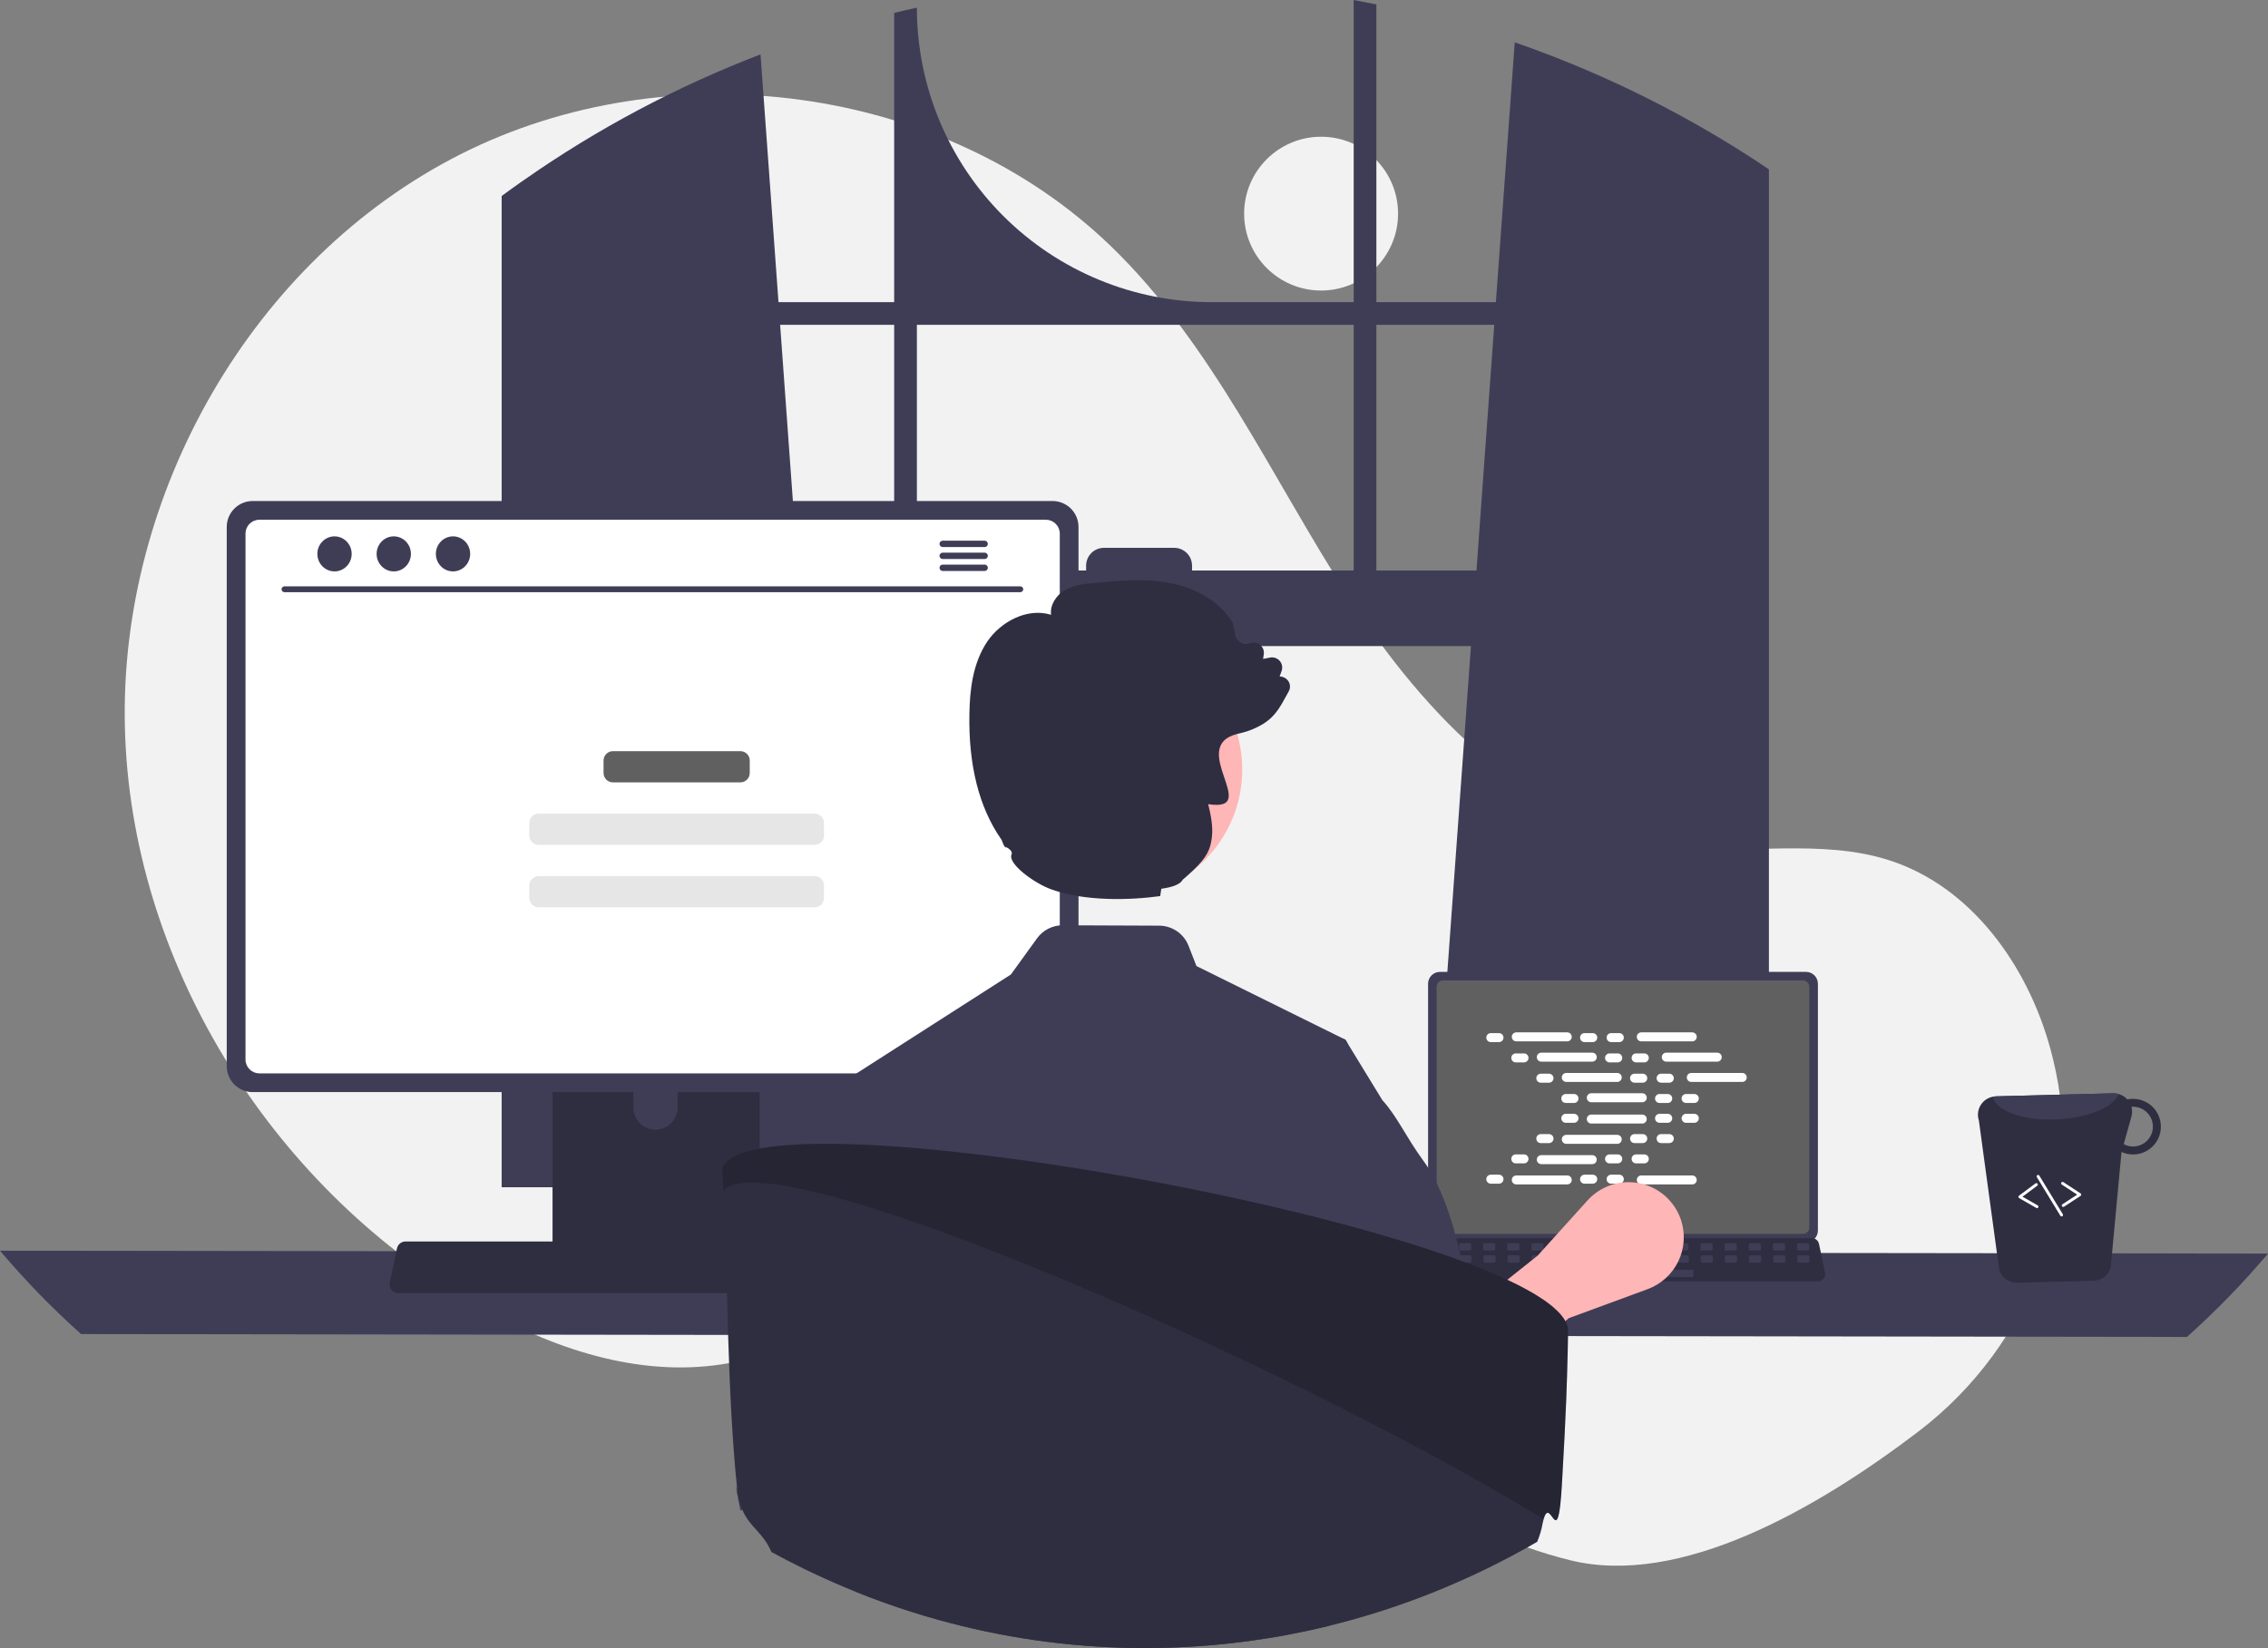 <svg width="787" height="572" viewBox="0 0 787 572" fill="none" xmlns="http://www.w3.org/2000/svg">
<rect x="0" y="0" width="787" height="572" fill="#808080" stroke="none"/>
<g clip-path="url(#clip0_1_2)">
<path d="M458.426 100.837C473.176 100.837 485.133 88.888 485.133 74.148C485.133 59.408 473.176 47.459 458.426 47.459C443.676 47.459 431.719 59.408 431.719 74.148C431.719 88.888 443.676 100.837 458.426 100.837Z" fill="#F2F2F2"/>
<path d="M665.6 496.928C705.297 466.713 724.257 415.939 712.387 367.504C712.092 366.301 711.781 365.1 711.453 363.902C703.584 335.151 684.115 307.826 655.74 298.64C631.915 290.926 605.909 296.858 581.054 293.791C532.261 287.769 494.433 248.317 467.817 207.01C441.2 165.704 420.744 119.467 385.376 85.341C327.078 29.091 231.979 16.98 159.698 53.595C87.417 90.21 41.374 171.442 43.338 252.401C45.302 333.359 93.396 410.761 163.24 451.828C188.898 466.914 218.574 477.601 248.108 473.862C273.734 470.617 297.018 456.857 322.524 452.772C362.624 446.349 402.469 464.467 437.152 485.581C471.836 506.694 505.338 531.72 544.751 541.508C583.022 551.012 630.435 523.694 665.6 496.928Z" fill="#F2F2F2"/>
<path d="M608.565 55.295C607.695 54.715 606.815 54.166 605.945 53.606C580.79 37.529 553.828 24.468 525.616 14.693L519.075 104.873H477.605V1.529C474.995 0.99 472.364 0.48 469.733 -4.57764e-05V104.873H420.452C393.322 104.873 367.303 94.103 348.12 74.932C328.936 55.761 318.159 29.76 318.159 2.649V2.649C315.518 3.219 312.898 3.828 310.277 4.478V104.873H270.138L263.906 18.881C234.914 29.993 207.391 44.605 181.948 62.392C181.507 62.692 181.067 63.002 180.637 63.301C178.427 64.851 176.246 66.43 174.076 68.029V412.064H292.373L290.282 383.127L278.78 224.249H510.423L498.92 383.127L496.83 412.064H613.816V58.773C612.076 57.594 610.326 56.435 608.565 55.295ZM310.277 198.011H276.879L270.708 112.749H310.277V198.011ZM469.733 198.011H413.641V196.321C413.641 195.509 413.48 194.705 413.169 193.955C412.858 193.205 412.402 192.524 411.827 191.95C411.252 191.376 410.569 190.921 409.818 190.612C409.067 190.302 408.262 190.143 407.449 190.144H383.064C382.252 190.144 381.448 190.304 380.698 190.614C379.948 190.924 379.266 191.379 378.692 191.953C378.118 192.527 377.663 193.208 377.352 193.957C377.042 194.707 376.882 195.51 376.882 196.321V198.011H318.159V112.749H469.733V198.011ZM477.605 198.011V112.749H518.505L512.333 198.011H477.605Z" fill="#3F3D56"/>
<path d="M-3.05176e-05 434.095C8.689 444.384 18.088 454.053 28.126 463.032L758.874 464.032C768.912 455.053 778.311 445.384 787 435.095L-3.05176e-05 434.095Z" fill="#3F3D56"/>
<path d="M495.543 341.437V427.103C495.544 428.195 495.979 429.241 496.751 430.013C497.523 430.785 498.571 431.219 499.663 431.22H626.697C627.789 431.219 628.837 430.785 629.609 430.013C630.382 429.241 630.816 428.195 630.817 427.103V341.437C630.814 340.347 630.379 339.301 629.607 338.531C628.835 337.76 627.788 337.326 626.697 337.325H499.663C498.572 337.326 497.525 337.76 496.753 338.531C495.981 339.301 495.546 340.347 495.543 341.437V341.437Z" fill="#3F3D56"/>
<path d="M498.523 342.503V426.046C498.524 426.629 498.757 427.188 499.169 427.601C499.582 428.013 500.142 428.245 500.725 428.247H625.639C626.223 428.245 626.783 428.013 627.195 427.601C627.608 427.188 627.84 426.629 627.841 426.046V342.503C627.841 341.919 627.609 341.359 627.197 340.946C626.784 340.532 626.224 340.3 625.639 340.298H500.725C500.141 340.3 499.581 340.532 499.168 340.946C498.755 341.359 498.523 341.919 498.523 342.503V342.503Z" fill="#606060"/>
<path d="M492.887 443.81C493.119 444.101 493.415 444.337 493.752 444.498C494.088 444.659 494.457 444.741 494.83 444.739H630.854C631.226 444.739 631.593 444.656 631.928 444.495C632.264 444.335 632.56 444.102 632.794 443.814C633.029 443.525 633.196 443.188 633.283 442.826C633.371 442.465 633.376 442.089 633.3 441.725L631.189 431.702C631.101 431.294 630.913 430.913 630.64 430.596C630.368 430.278 630.021 430.034 629.63 429.885C629.347 429.774 629.046 429.718 628.742 429.718H496.934C496.63 429.718 496.328 429.774 496.045 429.885C495.654 430.034 495.307 430.278 495.035 430.596C494.763 430.913 494.574 431.294 494.487 431.702L492.375 441.725C492.3 442.089 492.307 442.464 492.396 442.825C492.484 443.186 492.652 443.522 492.887 443.81V443.81Z" fill="#2F2E41"/>
<path d="M624.075 434.035H627.288C627.557 434.035 627.776 433.816 627.776 433.547V432.011C627.776 431.741 627.557 431.523 627.288 431.523H624.075C623.805 431.523 623.586 431.741 623.586 432.011V433.547C623.586 433.816 623.805 434.035 624.075 434.035Z" fill="#3F3D56"/>
<path d="M615.696 434.035H618.909C619.178 434.035 619.397 433.816 619.397 433.547V432.011C619.397 431.741 619.178 431.523 618.909 431.523H615.696C615.426 431.523 615.208 431.741 615.208 432.011V433.547C615.208 433.816 615.426 434.035 615.696 434.035Z" fill="#3F3D56"/>
<path d="M607.317 434.035H610.53C610.799 434.035 611.018 433.816 611.018 433.547V432.011C611.018 431.741 610.799 431.523 610.53 431.523H607.317C607.047 431.523 606.829 431.741 606.829 432.011V433.547C606.829 433.816 607.047 434.035 607.317 434.035Z" fill="#3F3D56"/>
<path d="M598.938 434.035H602.151C602.421 434.035 602.639 433.816 602.639 433.547V432.011C602.639 431.741 602.421 431.523 602.151 431.523H598.938C598.668 431.523 598.45 431.741 598.45 432.011V433.547C598.45 433.816 598.668 434.035 598.938 434.035Z" fill="#3F3D56"/>
<path d="M590.559 434.035H593.772C594.042 434.035 594.26 433.816 594.26 433.547V432.011C594.26 431.741 594.042 431.523 593.772 431.523H590.559C590.29 431.523 590.071 431.741 590.071 432.011V433.547C590.071 433.816 590.29 434.035 590.559 434.035Z" fill="#3F3D56"/>
<path d="M582.18 434.035H585.393C585.663 434.035 585.881 433.816 585.881 433.547V432.011C585.881 431.741 585.663 431.523 585.393 431.523H582.18C581.911 431.523 581.692 431.741 581.692 432.011V433.547C581.692 433.816 581.911 434.035 582.18 434.035Z" fill="#3F3D56"/>
<path d="M573.801 434.035H577.014C577.284 434.035 577.503 433.816 577.503 433.547V432.011C577.503 431.741 577.284 431.523 577.014 431.523H573.801C573.532 431.523 573.313 431.741 573.313 432.011V433.547C573.313 433.816 573.532 434.035 573.801 434.035Z" fill="#3F3D56"/>
<path d="M565.422 434.035H568.635C568.905 434.035 569.124 433.816 569.124 433.547V432.011C569.124 431.741 568.905 431.523 568.635 431.523H565.422C565.153 431.523 564.934 431.741 564.934 432.011V433.547C564.934 433.816 565.153 434.035 565.422 434.035Z" fill="#3F3D56"/>
<path d="M557.044 434.035H560.256C560.526 434.035 560.745 433.816 560.745 433.547V432.011C560.745 431.741 560.526 431.523 560.256 431.523H557.044C556.774 431.523 556.555 431.741 556.555 432.011V433.547C556.555 433.816 556.774 434.035 557.044 434.035Z" fill="#3F3D56"/>
<path d="M548.665 434.035H551.877C552.147 434.035 552.366 433.816 552.366 433.547V432.011C552.366 431.741 552.147 431.523 551.877 431.523H548.665C548.395 431.523 548.176 431.741 548.176 432.011V433.547C548.176 433.816 548.395 434.035 548.665 434.035Z" fill="#3F3D56"/>
<path d="M540.286 434.035H543.499C543.768 434.035 543.987 433.816 543.987 433.547V432.011C543.987 431.741 543.768 431.523 543.499 431.523H540.286C540.016 431.523 539.797 431.741 539.797 432.011V433.547C539.797 433.816 540.016 434.035 540.286 434.035Z" fill="#3F3D56"/>
<path d="M531.907 434.035H535.12C535.389 434.035 535.608 433.816 535.608 433.547V432.011C535.608 431.741 535.389 431.523 535.12 431.523H531.907C531.637 431.523 531.419 431.741 531.419 432.011V433.547C531.419 433.816 531.637 434.035 531.907 434.035Z" fill="#3F3D56"/>
<path d="M523.528 434.035H526.741C527.01 434.035 527.229 433.816 527.229 433.547V432.011C527.229 431.741 527.01 431.523 526.741 431.523H523.528C523.258 431.523 523.04 431.741 523.04 432.011V433.547C523.04 433.816 523.258 434.035 523.528 434.035Z" fill="#3F3D56"/>
<path d="M515.149 434.035H518.362C518.632 434.035 518.85 433.816 518.85 433.547V432.011C518.85 431.741 518.632 431.523 518.362 431.523H515.149C514.879 431.523 514.661 431.741 514.661 432.011V433.547C514.661 433.816 514.879 434.035 515.149 434.035Z" fill="#3F3D56"/>
<path d="M506.77 434.035H509.983C510.253 434.035 510.471 433.816 510.471 433.547V432.011C510.471 431.741 510.253 431.523 509.983 431.523H506.77C506.5 431.523 506.282 431.741 506.282 432.011V433.547C506.282 433.816 506.5 434.035 506.77 434.035Z" fill="#3F3D56"/>
<path d="M498.391 434.035H501.604C501.874 434.035 502.092 433.816 502.092 433.547V432.011C502.092 431.741 501.874 431.523 501.604 431.523H498.391C498.122 431.523 497.903 431.741 497.903 432.011V433.547C497.903 433.816 498.122 434.035 498.391 434.035Z" fill="#3F3D56"/>
<path d="M624.174 438.221H627.387C627.656 438.221 627.875 438.003 627.875 437.733V436.197C627.875 435.928 627.656 435.709 627.387 435.709H624.174C623.904 435.709 623.685 435.928 623.685 436.197V437.733C623.685 438.003 623.904 438.221 624.174 438.221Z" fill="#3F3D56"/>
<path d="M615.795 438.221H619.008C619.277 438.221 619.496 438.003 619.496 437.733V436.197C619.496 435.928 619.277 435.709 619.008 435.709H615.795C615.525 435.709 615.307 435.928 615.307 436.197V437.733C615.307 438.003 615.525 438.221 615.795 438.221Z" fill="#3F3D56"/>
<path d="M607.416 438.221H610.629C610.898 438.221 611.117 438.003 611.117 437.733V436.197C611.117 435.928 610.898 435.709 610.629 435.709H607.416C607.146 435.709 606.928 435.928 606.928 436.197V437.733C606.928 438.003 607.146 438.221 607.416 438.221Z" fill="#3F3D56"/>
<path d="M599.037 438.221H602.25C602.52 438.221 602.738 438.003 602.738 437.733V436.197C602.738 435.928 602.52 435.709 602.25 435.709H599.037C598.767 435.709 598.549 435.928 598.549 436.197V437.733C598.549 438.003 598.767 438.221 599.037 438.221Z" fill="#3F3D56"/>
<path d="M590.658 438.221H593.871C594.141 438.221 594.359 438.003 594.359 437.733V436.197C594.359 435.928 594.141 435.709 593.871 435.709H590.658C590.388 435.709 590.17 435.928 590.17 436.197V437.733C590.17 438.003 590.388 438.221 590.658 438.221Z" fill="#3F3D56"/>
<path d="M582.279 438.221H585.492C585.762 438.221 585.98 438.003 585.98 437.733V436.197C585.98 435.928 585.762 435.709 585.492 435.709H582.279C582.01 435.709 581.791 435.928 581.791 436.197V437.733C581.791 438.003 582.01 438.221 582.279 438.221Z" fill="#3F3D56"/>
<path d="M573.9 438.221H577.113C577.383 438.221 577.602 438.003 577.602 437.733V436.197C577.602 435.928 577.383 435.709 577.113 435.709H573.9C573.631 435.709 573.412 435.928 573.412 436.197V437.733C573.412 438.003 573.631 438.221 573.9 438.221Z" fill="#3F3D56"/>
<path d="M565.521 438.221H568.734C569.004 438.221 569.223 438.003 569.223 437.733V436.197C569.223 435.928 569.004 435.709 568.734 435.709H565.521C565.252 435.709 565.033 435.928 565.033 436.197V437.733C565.033 438.003 565.252 438.221 565.521 438.221Z" fill="#3F3D56"/>
<path d="M557.143 438.221H560.355C560.625 438.221 560.844 438.003 560.844 437.733V436.197C560.844 435.928 560.625 435.709 560.355 435.709H557.143C556.873 435.709 556.654 435.928 556.654 436.197V437.733C556.654 438.003 556.873 438.221 557.143 438.221Z" fill="#3F3D56"/>
<path d="M548.764 438.221H551.977C552.246 438.221 552.465 438.003 552.465 437.733V436.197C552.465 435.928 552.246 435.709 551.977 435.709H548.764C548.494 435.709 548.275 435.928 548.275 436.197V437.733C548.275 438.003 548.494 438.221 548.764 438.221Z" fill="#3F3D56"/>
<path d="M540.385 438.221H543.598C543.867 438.221 544.086 438.003 544.086 437.733V436.197C544.086 435.928 543.867 435.709 543.598 435.709H540.385C540.115 435.709 539.896 435.928 539.896 436.197V437.733C539.896 438.003 540.115 438.221 540.385 438.221Z" fill="#3F3D56"/>
<path d="M532.006 438.221H535.219C535.488 438.221 535.707 438.003 535.707 437.733V436.197C535.707 435.928 535.488 435.709 535.219 435.709H532.006C531.736 435.709 531.518 435.928 531.518 436.197V437.733C531.518 438.003 531.736 438.221 532.006 438.221Z" fill="#3F3D56"/>
<path d="M523.627 438.221H526.84C527.11 438.221 527.328 438.003 527.328 437.733V436.197C527.328 435.928 527.11 435.709 526.84 435.709H523.627C523.357 435.709 523.139 435.928 523.139 436.197V437.733C523.139 438.003 523.357 438.221 523.627 438.221Z" fill="#3F3D56"/>
<path d="M515.248 438.221H518.461C518.731 438.221 518.949 438.003 518.949 437.733V436.197C518.949 435.928 518.731 435.709 518.461 435.709H515.248C514.978 435.709 514.76 435.928 514.76 436.197V437.733C514.76 438.003 514.978 438.221 515.248 438.221Z" fill="#3F3D56"/>
<path d="M506.869 438.221H510.082C510.352 438.221 510.57 438.003 510.57 437.733V436.197C510.57 435.928 510.352 435.709 510.082 435.709H506.869C506.599 435.709 506.381 435.928 506.381 436.197V437.733C506.381 438.003 506.599 438.221 506.869 438.221Z" fill="#3F3D56"/>
<path d="M498.49 438.221H501.703C501.973 438.221 502.191 438.003 502.191 437.733V436.197C502.191 435.928 501.973 435.709 501.703 435.709H498.49C498.221 435.709 498.002 435.928 498.002 436.197V437.733C498.002 438.003 498.221 438.221 498.49 438.221Z" fill="#3F3D56"/>
<path d="M554.629 443.245H587.168C587.438 443.245 587.656 443.027 587.656 442.757V441.221C587.656 440.952 587.438 440.733 587.168 440.733H554.629C554.359 440.733 554.141 440.952 554.141 441.221V442.757C554.141 443.027 554.359 443.245 554.629 443.245Z" fill="#3F3D56"/>
<path d="M520.155 358.575H517.31C516.448 358.575 515.749 359.274 515.749 360.136C515.749 360.998 516.448 361.696 517.31 361.696H520.155C521.017 361.696 521.716 360.998 521.716 360.136C521.716 359.274 521.017 358.575 520.155 358.575Z" fill="white"/>
<path d="M552.685 358.575H549.841C548.979 358.575 548.279 359.274 548.279 360.136C548.279 360.998 548.979 361.696 549.841 361.696H552.685C553.548 361.696 554.247 360.998 554.247 360.136C554.247 359.274 553.548 358.575 552.685 358.575Z" fill="white"/>
<path d="M561.902 358.575H559.058C558.196 358.575 557.496 359.274 557.496 360.136C557.496 360.998 558.196 361.696 559.058 361.696H561.902C562.765 361.696 563.464 360.998 563.464 360.136C563.464 359.274 562.765 358.575 561.902 358.575Z" fill="white"/>
<path d="M543.837 358.315H526.159C525.297 358.315 524.597 359.014 524.597 359.876C524.597 360.737 525.297 361.436 526.159 361.436H543.837C544.699 361.436 545.398 360.737 545.398 359.876C545.398 359.014 544.699 358.315 543.837 358.315Z" fill="white"/>
<path d="M587.211 358.315H569.533C568.67 358.315 567.971 359.014 567.971 359.876C567.971 360.737 568.67 361.436 569.533 361.436H587.211C588.073 361.436 588.772 360.737 588.772 359.876C588.772 359.014 588.073 358.315 587.211 358.315Z" fill="white"/>
<path d="M528.83 365.619H525.985C525.123 365.619 524.424 366.318 524.424 367.179C524.424 368.041 525.123 368.74 525.985 368.74H528.83C529.692 368.74 530.391 368.041 530.391 367.179C530.391 366.318 529.692 365.619 528.83 365.619Z" fill="white"/>
<path d="M561.36 365.619H558.516C557.653 365.619 556.954 366.318 556.954 367.179C556.954 368.041 557.653 368.74 558.516 368.74H561.36C562.222 368.74 562.922 368.041 562.922 367.179C562.922 366.318 562.222 365.619 561.36 365.619Z" fill="white"/>
<path d="M570.577 365.619H567.733C566.87 365.619 566.171 366.318 566.171 367.179C566.171 368.041 566.87 368.74 567.733 368.74H570.577C571.439 368.74 572.138 368.041 572.138 367.179C572.138 366.318 571.439 365.619 570.577 365.619Z" fill="white"/>
<path d="M552.512 365.359H534.834C533.971 365.359 533.272 366.057 533.272 366.919C533.272 367.781 533.971 368.48 534.834 368.48H552.512C553.374 368.48 554.073 367.781 554.073 366.919C554.073 366.057 553.374 365.359 552.512 365.359Z" fill="white"/>
<path d="M595.886 365.359H578.208C577.345 365.359 576.646 366.057 576.646 366.919C576.646 367.781 577.345 368.48 578.208 368.48H595.886C596.748 368.48 597.447 367.781 597.447 366.919C597.447 366.057 596.748 365.359 595.886 365.359Z" fill="white"/>
<path d="M537.504 372.662H534.66C533.798 372.662 533.099 373.361 533.099 374.223C533.099 375.085 533.798 375.783 534.66 375.783H537.504C538.367 375.783 539.066 375.085 539.066 374.223C539.066 373.361 538.367 372.662 537.504 372.662Z" fill="white"/>
<path d="M570.035 372.662H567.19C566.328 372.662 565.629 373.361 565.629 374.223C565.629 375.085 566.328 375.783 567.19 375.783H570.035C570.897 375.783 571.596 375.085 571.596 374.223C571.596 373.361 570.897 372.662 570.035 372.662Z" fill="white"/>
<path d="M579.252 372.662H576.408C575.545 372.662 574.846 373.361 574.846 374.223C574.846 375.085 575.545 375.783 576.408 375.783H579.252C580.114 375.783 580.813 375.085 580.813 374.223C580.813 373.361 580.114 372.662 579.252 372.662Z" fill="white"/>
<path d="M561.186 372.402H543.508C542.646 372.402 541.947 373.101 541.947 373.963C541.947 374.824 542.646 375.523 543.508 375.523H561.186C562.049 375.523 562.748 374.824 562.748 373.963C562.748 373.101 562.049 372.402 561.186 372.402Z" fill="white"/>
<path d="M604.56 372.402H586.882C586.02 372.402 585.321 373.101 585.321 373.963C585.321 374.824 586.02 375.523 586.882 375.523H604.56C605.423 375.523 606.122 374.824 606.122 373.963C606.122 373.101 605.423 372.402 604.56 372.402Z" fill="white"/>
<path d="M546.179 379.706H543.335C542.473 379.706 541.773 380.405 541.773 381.266C541.773 382.128 542.473 382.827 543.335 382.827H546.179C547.042 382.827 547.741 382.128 547.741 381.266C547.741 380.405 547.042 379.706 546.179 379.706Z" fill="white"/>
<path d="M578.71 379.706H575.865C575.003 379.706 574.304 380.405 574.304 381.266C574.304 382.128 575.003 382.827 575.865 382.827H578.71C579.572 382.827 580.271 382.128 580.271 381.266C580.271 380.405 579.572 379.706 578.71 379.706Z" fill="white"/>
<path d="M587.927 379.706H585.082C584.22 379.706 583.521 380.405 583.521 381.266C583.521 382.128 584.22 382.827 585.082 382.827H587.927C588.789 382.827 589.488 382.128 589.488 381.266C589.488 380.405 588.789 379.706 587.927 379.706Z" fill="white"/>
<path d="M569.861 379.446H552.183C551.321 379.446 550.622 380.144 550.622 381.006C550.622 381.868 551.321 382.567 552.183 382.567H569.861C570.724 382.567 571.423 381.868 571.423 381.006C571.423 380.144 570.724 379.446 569.861 379.446Z" fill="white"/>
<path d="M552.685 407.714H549.841C548.979 407.714 548.279 408.412 548.279 409.274C548.279 410.136 548.979 410.835 549.841 410.835H552.685C553.548 410.835 554.247 410.136 554.247 409.274C554.247 408.412 553.548 407.714 552.685 407.714Z" fill="white"/>
<path d="M561.902 407.714H559.058C558.196 407.714 557.496 408.412 557.496 409.274C557.496 410.136 558.196 410.835 559.058 410.835H561.902C562.765 410.835 563.464 410.136 563.464 409.274C563.464 408.412 562.765 407.714 561.902 407.714Z" fill="white"/>
<path d="M587.211 407.974H569.533C568.67 407.974 567.971 408.673 567.971 409.534C567.971 410.396 568.67 411.095 569.533 411.095H587.211C588.073 411.095 588.772 410.396 588.772 409.534C588.772 408.673 588.073 407.974 587.211 407.974Z" fill="white"/>
<path d="M520.155 407.714H517.31C516.448 407.714 515.749 408.412 515.749 409.274C515.749 410.136 516.448 410.835 517.31 410.835H520.155C521.017 410.835 521.716 410.136 521.716 409.274C521.716 408.412 521.017 407.714 520.155 407.714Z" fill="white"/>
<path d="M543.837 407.974H526.159C525.297 407.974 524.597 408.673 524.597 409.534C524.597 410.396 525.297 411.095 526.159 411.095H543.837C544.699 411.095 545.398 410.396 545.398 409.534C545.398 408.673 544.699 407.974 543.837 407.974Z" fill="white"/>
<path d="M528.83 400.67H525.985C525.123 400.67 524.424 401.369 524.424 402.231C524.424 403.092 525.123 403.791 525.985 403.791H528.83C529.692 403.791 530.391 403.092 530.391 402.231C530.391 401.369 529.692 400.67 528.83 400.67Z" fill="white"/>
<path d="M561.36 400.67H558.516C557.653 400.67 556.954 401.369 556.954 402.231C556.954 403.092 557.653 403.791 558.516 403.791H561.36C562.222 403.791 562.922 403.092 562.922 402.231C562.922 401.369 562.222 400.67 561.36 400.67Z" fill="white"/>
<path d="M570.577 400.67H567.733C566.87 400.67 566.171 401.369 566.171 402.231C566.171 403.092 566.87 403.791 567.733 403.791H570.577C571.439 403.791 572.138 403.092 572.138 402.231C572.138 401.369 571.439 400.67 570.577 400.67Z" fill="white"/>
<path d="M552.512 400.93H534.834C533.971 400.93 533.272 401.629 533.272 402.491C533.272 403.353 533.971 404.051 534.834 404.051H552.512C553.374 404.051 554.073 403.353 554.073 402.491C554.073 401.629 553.374 400.93 552.512 400.93Z" fill="white"/>
<path d="M537.504 393.627H534.66C533.798 393.627 533.099 394.325 533.099 395.187C533.099 396.049 533.798 396.748 534.66 396.748H537.504C538.367 396.748 539.066 396.049 539.066 395.187C539.066 394.325 538.367 393.627 537.504 393.627Z" fill="white"/>
<path d="M570.035 393.627H567.19C566.328 393.627 565.629 394.325 565.629 395.187C565.629 396.049 566.328 396.748 567.19 396.748H570.035C570.897 396.748 571.596 396.049 571.596 395.187C571.596 394.325 570.897 393.627 570.035 393.627Z" fill="white"/>
<path d="M579.252 393.627H576.408C575.545 393.627 574.846 394.325 574.846 395.187C574.846 396.049 575.545 396.748 576.408 396.748H579.252C580.114 396.748 580.813 396.049 580.813 395.187C580.813 394.325 580.114 393.627 579.252 393.627Z" fill="white"/>
<path d="M561.186 393.887H543.508C542.646 393.887 541.947 394.586 541.947 395.447C541.947 396.309 542.646 397.008 543.508 397.008H561.186C562.049 397.008 562.748 396.309 562.748 395.447C562.748 394.586 562.049 393.887 561.186 393.887Z" fill="white"/>
<path d="M546.179 386.583H543.335C542.473 386.583 541.773 387.282 541.773 388.144C541.773 389.006 542.473 389.704 543.335 389.704H546.179C547.042 389.704 547.741 389.006 547.741 388.144C547.741 387.282 547.042 386.583 546.179 386.583Z" fill="white"/>
<path d="M578.71 386.583H575.865C575.003 386.583 574.304 387.282 574.304 388.144C574.304 389.006 575.003 389.704 575.865 389.704H578.71C579.572 389.704 580.271 389.006 580.271 388.144C580.271 387.282 579.572 386.583 578.71 386.583Z" fill="white"/>
<path d="M587.927 386.583H585.082C584.22 386.583 583.521 387.282 583.521 388.144C583.521 389.006 584.22 389.704 585.082 389.704H587.927C588.789 389.704 589.488 389.006 589.488 388.144C589.488 387.282 588.789 386.583 587.927 386.583Z" fill="white"/>
<path d="M569.861 386.844H552.183C551.321 386.844 550.622 387.542 550.622 388.404C550.622 389.266 551.321 389.964 552.183 389.964H569.861C570.724 389.964 571.423 389.266 571.423 388.404C571.423 387.542 570.724 386.844 569.861 386.844Z" fill="white"/>
<path d="M505.033 490.261L491.68 469.169L533.592 435.781L550.891 416.628C553.139 414.14 556 412.285 559.19 411.248C562.38 410.211 565.786 410.029 569.068 410.72C572.351 411.411 575.394 412.95 577.894 415.185C580.394 417.419 582.264 420.27 583.317 423.453C584.876 428.17 584.54 433.307 582.381 437.781C580.222 442.255 576.408 445.716 571.744 447.433L544.389 457.504L505.033 490.261Z" fill="#FFB6B6"/>
<path d="M191.734 337.329V439.843H263.6V337.329C263.602 336.591 263.366 335.873 262.929 335.28C262.491 334.686 261.875 334.248 261.17 334.03C260.837 333.921 260.489 333.867 260.14 333.87H195.205C194.749 333.869 194.299 333.958 193.878 334.132C193.457 334.305 193.074 334.56 192.752 334.881C192.43 335.202 192.174 335.583 191.999 336.003C191.824 336.424 191.734 336.874 191.734 337.329V337.329ZM219.78 372.553C219.799 370.532 220.616 368.6 222.052 367.178C223.489 365.755 225.43 364.957 227.452 364.957C229.474 364.957 231.415 365.755 232.852 367.178C234.288 368.6 235.105 370.532 235.124 372.553V384.448C235.113 386.474 234.301 388.414 232.863 389.843C231.425 391.273 229.48 392.075 227.452 392.075C225.424 392.075 223.479 391.273 222.041 389.843C220.603 388.414 219.791 386.474 219.78 384.448V372.553Z" fill="#2F2E41"/>
<path d="M191.514 436.564V446.45C191.515 446.962 191.719 447.453 192.08 447.816C192.442 448.179 192.932 448.385 193.444 448.389H261.89C262.403 448.386 262.894 448.181 263.256 447.817C263.617 447.454 263.82 446.962 263.82 446.45V436.564H191.514Z" fill="#3F3D56"/>
<path d="M78.678 182.878V370.054C78.68 372.439 79.629 374.726 81.317 376.413C83.004 378.1 85.293 379.048 87.68 379.05H365.244C367.63 379.048 369.919 378.1 371.607 376.413C373.295 374.726 374.244 372.439 374.246 370.054V182.878C374.24 180.495 373.289 178.211 371.602 176.527C369.915 174.843 367.628 173.896 365.244 173.893H87.68C85.295 173.896 83.009 174.843 81.322 176.527C79.634 178.211 78.684 180.495 78.678 182.878Z" fill="#3F3D56"/>
<path d="M85.189 185.207V367.745C85.192 369.02 85.699 370.241 86.601 371.142C87.503 372.043 88.725 372.551 90.001 372.553H362.933C364.208 372.551 365.431 372.043 366.333 371.142C367.234 370.241 367.742 369.02 367.744 367.745V185.207C367.744 183.931 367.237 182.708 366.335 181.804C365.433 180.901 364.21 180.392 362.933 180.39H90.001C88.724 180.392 87.5 180.901 86.598 181.804C85.696 182.708 85.19 183.931 85.189 185.207Z" fill="white"/>
<path d="M135.841 447.719C136.119 448.067 136.472 448.348 136.874 448.54C137.276 448.732 137.716 448.831 138.162 448.829H300.539C300.983 448.828 301.421 448.729 301.822 448.537C302.223 448.346 302.576 448.068 302.856 447.724C303.135 447.379 303.335 446.976 303.439 446.545C303.544 446.114 303.551 445.665 303.459 445.23L300.939 433.266C300.834 432.778 300.609 432.324 300.284 431.945C299.96 431.566 299.545 431.274 299.078 431.097C298.741 430.964 298.381 430.896 298.018 430.897H140.672C140.309 430.896 139.95 430.964 139.612 431.097C139.145 431.274 138.731 431.566 138.406 431.945C138.081 432.324 137.856 432.778 137.752 433.266L135.231 445.23C135.141 445.664 135.149 446.113 135.255 446.543C135.361 446.974 135.561 447.376 135.841 447.719Z" fill="#2F2E41"/>
<path d="M354.075 205.535H98.694C98.428 205.529 98.176 205.42 97.99 205.23C97.804 205.04 97.7 204.785 97.7 204.52C97.7 204.255 97.804 204 97.99 203.81C98.176 203.621 98.428 203.511 98.694 203.505H354.075C354.341 203.511 354.593 203.621 354.779 203.81C354.965 204 355.069 204.255 355.069 204.52C355.069 204.785 354.965 205.04 354.779 205.23C354.593 205.42 354.341 205.529 354.075 205.535V205.535Z" fill="#3F3D56"/>
<path d="M116.078 198.323C119.365 198.323 122.03 195.601 122.03 192.243C122.03 188.885 119.365 186.163 116.078 186.163C112.791 186.163 110.126 188.885 110.126 192.243C110.126 195.601 112.791 198.323 116.078 198.323Z" fill="#3F3D56"/>
<path d="M136.639 198.323C139.926 198.323 142.59 195.601 142.59 192.243C142.59 188.885 139.926 186.163 136.639 186.163C133.352 186.163 130.687 188.885 130.687 192.243C130.687 195.601 133.352 198.323 136.639 198.323Z" fill="#3F3D56"/>
<path d="M157.199 198.323C160.486 198.323 163.151 195.601 163.151 192.243C163.151 188.885 160.486 186.163 157.199 186.163C153.912 186.163 151.248 188.885 151.248 192.243C151.248 195.601 153.912 198.323 157.199 198.323Z" fill="#3F3D56"/>
<path d="M341.695 187.666H327.091C326.803 187.673 326.528 187.792 326.326 187.999C326.124 188.205 326.011 188.482 326.011 188.771C326.011 189.059 326.124 189.336 326.326 189.543C326.528 189.749 326.803 189.869 327.091 189.875H341.695C341.985 189.871 342.262 189.753 342.466 189.546C342.67 189.34 342.784 189.061 342.784 188.771C342.784 188.481 342.67 188.202 342.466 187.995C342.262 187.789 341.985 187.67 341.695 187.666Z" fill="#3F3D56"/>
<path d="M341.695 191.814H327.091C326.802 191.821 326.527 191.94 326.325 192.146C326.123 192.353 326.01 192.63 326.01 192.919C326.01 193.208 326.123 193.485 326.325 193.691C326.527 193.898 326.802 194.017 327.091 194.023H341.695C341.985 194.02 342.263 193.902 342.468 193.695C342.672 193.489 342.787 193.21 342.787 192.919C342.787 192.628 342.672 192.349 342.468 192.143C342.263 191.936 341.985 191.818 341.695 191.814V191.814Z" fill="#3F3D56"/>
<path d="M341.695 195.963H327.091C326.803 195.969 326.528 196.089 326.326 196.295C326.124 196.501 326.011 196.778 326.011 197.067C326.011 197.356 326.124 197.633 326.326 197.839C326.528 198.045 326.803 198.165 327.091 198.172H341.695C341.985 198.167 342.262 198.049 342.466 197.843C342.67 197.636 342.784 197.357 342.784 197.067C342.784 196.777 342.67 196.498 342.466 196.291C342.262 196.085 341.985 195.967 341.695 195.963V195.963Z" fill="#3F3D56"/>
<path d="M693.754 440.903C694.195 442.185 695.031 443.294 696.142 444.072C697.253 444.85 698.583 445.256 699.939 445.232L726.437 444.55C727.803 444.524 729.124 444.056 730.203 443.217C731.281 442.378 732.058 441.213 732.419 439.895L736.169 399.826C737.499 400.428 738.948 400.726 740.408 400.697C741.676 400.665 742.926 400.384 744.086 399.869C745.246 399.354 746.293 398.617 747.168 397.698C748.042 396.779 748.727 395.697 749.183 394.513C749.639 393.33 749.858 392.068 749.826 390.8C749.794 389.532 749.512 388.283 748.998 387.124C748.483 385.965 747.744 384.919 746.825 384.045C745.905 383.171 744.822 382.487 743.638 382.031C742.454 381.575 741.191 381.357 739.923 381.389C739.339 381.387 738.757 381.447 738.186 381.569C737.565 380.898 736.811 380.364 735.971 380.002C735.132 379.64 734.225 379.458 733.311 379.467L692.551 380.519C692.213 380.531 691.877 380.573 691.546 380.644C690.652 380.81 689.804 381.166 689.059 381.688C688.315 382.209 687.691 382.884 687.229 383.666C686.767 384.449 686.478 385.322 686.382 386.225C686.286 387.129 686.385 388.042 686.671 388.905L693.754 440.903ZM736.938 397.105L739.606 387.557C739.91 386.454 739.917 385.291 739.626 384.184C739.756 384.184 739.87 384.122 740 384.122C741.829 384.084 743.599 384.773 744.921 386.037C746.243 387.301 747.01 389.038 747.053 390.866C747.095 392.694 746.411 394.465 745.15 395.79C743.888 397.114 742.152 397.885 740.323 397.933C739.14 397.97 737.97 397.684 736.938 397.105Z" fill="#2F2E41"/>
<path d="M691.546 380.644C692.414 385.605 702.177 389.094 713.917 388.487C724.712 387.99 733.539 384.202 735.156 379.713C734.557 379.536 733.935 379.453 733.311 379.467L692.551 380.519C692.213 380.531 691.877 380.573 691.546 380.644V380.644Z" fill="#3F3D56"/>
<path d="M716.068 418.884C716.122 418.871 716.173 418.848 716.219 418.818L721.974 415.054C722.043 415.009 722.1 414.947 722.14 414.874C722.179 414.801 722.2 414.719 722.2 414.636C722.2 414.553 722.18 414.471 722.14 414.398C722.101 414.325 722.043 414.263 721.974 414.218L715.993 410.303C715.938 410.267 715.876 410.242 715.812 410.229C715.747 410.217 715.681 410.217 715.616 410.23C715.552 410.244 715.49 410.27 715.436 410.307C715.382 410.344 715.335 410.391 715.299 410.446C715.263 410.501 715.238 410.562 715.226 410.627C715.214 410.692 715.214 410.758 715.228 410.823C715.241 410.887 715.267 410.948 715.305 411.002C715.342 411.056 715.389 411.103 715.445 411.139L720.787 414.635L715.672 417.982C715.573 418.046 715.5 418.144 715.466 418.257C715.432 418.371 715.44 418.492 715.487 418.601C715.535 418.709 715.62 418.797 715.726 418.849C715.832 418.901 715.953 418.913 716.068 418.884H716.068Z" fill="white"/>
<path d="M706.979 419.303C707.076 419.279 707.163 419.226 707.229 419.152C707.296 419.078 707.339 418.985 707.352 418.887C707.366 418.788 707.349 418.688 707.305 418.598C707.261 418.509 707.192 418.435 707.105 418.385L701.801 415.346L706.928 411.541C706.981 411.502 707.025 411.452 707.059 411.396C707.092 411.34 707.115 411.278 707.124 411.213C707.134 411.148 707.131 411.082 707.115 411.018C707.099 410.954 707.07 410.895 707.031 410.842C706.992 410.789 706.943 410.745 706.886 410.711C706.83 410.678 706.768 410.655 706.703 410.646C706.638 410.636 706.572 410.639 706.508 410.655C706.444 410.671 706.384 410.7 706.332 410.739L700.592 415C700.525 415.049 700.472 415.114 700.437 415.189C700.402 415.265 700.386 415.347 700.391 415.43C700.395 415.513 700.421 415.593 700.465 415.664C700.508 415.734 700.569 415.793 700.641 415.834L706.608 419.252C706.72 419.317 706.853 419.335 706.979 419.303V419.303Z" fill="white"/>
<path d="M715.496 422.183C715.544 422.171 715.59 422.151 715.633 422.125C715.689 422.091 715.738 422.046 715.777 421.993C715.816 421.94 715.844 421.88 715.859 421.816C715.875 421.752 715.878 421.686 715.867 421.621C715.857 421.556 715.835 421.494 715.8 421.438L707.643 408.036C707.574 407.923 707.463 407.842 707.334 407.811C707.205 407.78 707.069 407.801 706.956 407.87C706.843 407.939 706.761 408.05 706.73 408.178C706.699 408.307 706.72 408.443 706.788 408.556L714.946 421.958C715.001 422.05 715.085 422.121 715.184 422.161C715.283 422.201 715.392 422.209 715.496 422.183Z" fill="white"/>
<path d="M256.898 260.71H212.697C210.894 260.71 209.432 262.17 209.432 263.972V268.288C209.432 270.09 210.894 271.55 212.697 271.55H256.898C258.701 271.55 260.163 270.09 260.163 268.288V263.972C260.163 262.17 258.701 260.71 256.898 260.71Z" fill="#606060"/>
<path d="M282.663 282.391H186.933C185.13 282.391 183.668 283.852 183.668 285.654V289.969C183.668 291.771 185.13 293.232 186.933 293.232H282.663C284.466 293.232 285.928 291.771 285.928 289.969V285.654C285.928 283.852 284.466 282.391 282.663 282.391Z" fill="#E6E6E6"/>
<path d="M282.663 304.073H186.933C185.13 304.073 183.668 305.534 183.668 307.336V311.651C183.668 313.453 185.13 314.914 186.933 314.914H282.663C284.466 314.914 285.928 313.453 285.928 311.651V307.336C285.928 305.534 284.466 304.073 282.663 304.073Z" fill="#E6E6E6"/>
<path d="M290.778 376.676L290.995 377.36L291.006 377.383L297.533 397.212L305.041 420.063L319.167 463.005L319.303 469.675V469.698L320.353 523.358L317.444 530.633L320.718 542.56C320.718 542.56 319.212 524.531 311.134 534.885C306.558 540.769 301.207 546.789 296.814 552.433C303.215 555.022 309.719 557.363 316.325 559.457C317.752 559.913 319.189 560.347 320.627 560.78C320.935 560.871 321.243 560.962 321.551 561.054C343.451 567.526 366.091 571.162 388.918 571.875C390.104 571.909 391.268 571.932 392.398 571.954C392.797 571.966 393.185 571.977 393.573 571.977C394.851 571.989 396.117 572 397.395 572C399.974 572 402.541 571.962 405.097 571.886C424.015 571.353 442.822 568.811 461.202 564.303C461.076 556.721 460.734 547.861 460.243 538.397C460.015 533.756 454.892 528.727 454.584 523.87C454.367 520.221 458.965 516.789 458.726 513.083C457.174 490.267 455.234 499.025 453.796 482.868C453.648 481.283 453.511 479.766 453.386 478.318C452.461 467.942 451.822 461.454 451.822 461.454L457.961 422.788L467.603 362.081L466.861 360.861L466.028 360.45L415.173 335.296L412.411 328.227C411.607 326.19 410.211 324.44 408.403 323.203C406.596 321.965 404.459 321.297 402.268 321.283L368.767 321.146C367.028 321.138 365.313 321.545 363.763 322.332C362.213 323.119 360.874 324.264 359.856 325.673L350.784 338.227L290.778 376.676Z" fill="#3F3D56"/>
<path d="M326.891 453.449L319.303 469.675L314.123 480.758L305.212 527.383L300.75 532.115L296.928 515.364L256.921 524.241C255.609 516.954 256.57 524.487 255.76 516.494C255.988 516.266 256.227 516.038 256.467 515.81C257.106 515.217 257.642 514.658 257.631 514.122C257.174 486.551 258.544 439.629 269.977 411.203C271.767 406.562 274.128 402.161 277.006 398.101C277.234 397.794 277.451 397.486 277.667 397.178C282.939 389.8 286.271 382.537 290.995 377.372V377.36C291.024 377.337 291.051 377.31 291.074 377.28C291.092 377.272 291.107 377.26 291.12 377.246L323.571 360.051L324.963 399.139L325.956 427.235L326.891 453.449Z" fill="#3F3D56"/>
<path d="M443.903 458.058L453.381 478.324L456.689 485.382L465.598 532.002L470.045 536.723L473.876 519.975L475.676 519.606L508.142 512.887L517.605 542.919C519.738 539.368 520.578 535.19 519.984 531.091C519.389 526.992 517.397 523.224 514.343 520.424C513.697 519.84 513.158 519.271 513.174 518.733C513.712 486.304 511.727 427.09 493.802 402.719C488.109 394.985 484.693 387.281 479.723 381.9C479.708 381.884 479.708 381.869 479.692 381.869L467.598 362.08L466.86 360.865L466.029 360.45L443.903 458.058Z" fill="#3F3D56"/>
<path d="M386.485 311.618C411.099 311.618 431.053 291.678 431.053 267.08C431.053 242.482 411.099 222.542 386.485 222.542C361.87 222.542 341.916 242.482 341.916 267.08C341.916 291.678 361.87 311.618 386.485 311.618Z" fill="#FFB6B6"/>
<path d="M446.724 235.97C446.379 235.602 445.963 235.306 445.5 235.102C445.038 234.897 444.539 234.788 444.034 234.781L444.704 232.922C444.923 232.336 444.982 231.703 444.875 231.087C444.768 230.471 444.5 229.895 444.097 229.417C443.694 228.939 443.171 228.576 442.581 228.367C441.992 228.157 441.358 228.108 440.743 228.224L438.303 228.694L438.533 227.064C438.621 226.458 438.549 225.838 438.326 225.267C438.102 224.697 437.733 224.194 437.255 223.809C436.778 223.423 436.209 223.169 435.603 223.07C434.997 222.972 434.377 223.032 433.802 223.246C433.278 223.452 432.716 223.538 432.155 223.498C431.594 223.459 431.05 223.294 430.561 223.016C430.07 222.747 429.644 222.374 429.312 221.924C428.981 221.473 428.751 220.956 428.64 220.407L427.79 216.309L427.7 216.089C423.559 209.192 415.597 204.175 405.855 202.336C397.183 200.686 388.291 201.526 379.719 202.316C376.318 202.635 372.477 202.995 369.277 204.954C366.556 206.634 364.256 209.992 364.726 213.381C356.274 210.792 347.212 215.959 342.721 222.476C337.399 230.233 336.529 239.949 336.389 247.545C336.009 265.517 339.72 280.22 347.392 291.256C347.952 292.055 348.092 293.724 349.202 294.284L348.972 293.914C350.212 294.534 351.473 295.534 351.003 296.603C349.652 299.682 358.624 306.489 364.946 308.738C376.478 312.846 391.812 312.496 402.594 311.017L402.974 308.468C406.865 307.938 409.606 306.928 410.376 305.349C411.736 304.19 412.897 303.15 413.907 302.191L413.917 302.181C413.937 302.161 413.977 302.131 413.997 302.111C418.868 297.443 419.998 294.784 420.508 290.736C420.999 286.768 420.128 282.739 419.238 279.111C437.982 282.01 411.856 259.16 429.32 254.742C429.521 254.68 429.724 254.63 429.931 254.592C430.441 254.472 430.951 254.352 431.441 254.212C433.803 253.571 436.066 252.606 438.163 251.344C443.044 248.375 444.654 244.437 447.175 239.999C447.538 239.367 447.691 238.635 447.61 237.911C447.529 237.186 447.219 236.507 446.724 235.97V235.97Z" fill="#2F2E41"/>
<path d="M544.117 461.229C544.107 462.978 544.087 465.427 544.007 468.456C543.997 468.875 543.987 469.305 543.977 469.745C543.847 475.313 543.717 479.98 543.507 485.168C543.497 485.528 543.487 485.878 543.467 486.238C543.186 493.474 542.746 501.901 541.986 515.245C540.576 539.893 538.115 518.633 535.645 527.279C535.525 527.709 535.395 528.219 535.275 528.818C534.901 530.994 534.269 533.118 533.394 535.146C532.084 535.925 530.734 536.675 529.403 537.425C525.612 539.534 521.762 541.563 517.881 543.492C515.7 544.571 513.51 545.631 511.309 546.65C510.959 546.81 510.619 546.97 510.279 547.12C499.011 552.329 487.397 556.757 475.521 560.374C473.201 561.074 470.89 561.754 468.55 562.383C466.109 563.063 463.668 563.703 461.198 564.303C442.819 568.811 424.012 571.355 405.095 571.889C402.544 571.969 399.974 571.999 397.393 571.999C396.113 571.999 394.853 571.989 393.572 571.979C393.182 571.979 392.792 571.969 392.402 571.959C391.272 571.929 390.102 571.909 388.921 571.879C366.095 571.168 343.455 567.529 321.556 561.054L320.626 560.784C319.185 560.344 317.755 559.914 316.325 559.455C309.723 557.366 303.218 555.027 296.81 552.438C291.919 550.469 287.085 548.356 282.307 546.101C282.263 546.089 282.222 546.069 282.187 546.041C281.187 545.581 280.176 545.101 279.176 544.611C279.046 544.541 278.906 544.471 278.766 544.401C275.035 542.582 271.344 540.676 267.694 538.684C264.623 531.637 260.302 530.288 257.621 524.091C256.841 522.249 256.277 520.324 255.941 518.353C255.941 518.333 255.931 518.313 255.931 518.283C256.211 522.002 254.741 511.686 255.921 518.243C255.911 518.123 255.901 517.993 255.891 517.843C255.861 517.484 255.821 517.044 255.761 516.494C252.33 483.019 252.55 444.736 251.06 413.191C250.96 411.152 250.856 409.199 250.75 407.333C250.72 406.713 250.68 406.104 250.64 405.504C250.71 405.324 250.79 405.134 250.88 404.954C250.899 404.902 250.922 404.852 250.95 404.804C250.979 404.742 251.013 404.682 251.05 404.624C251.07 404.594 251.1 404.554 251.12 404.524C251.134 404.49 251.151 404.457 251.17 404.425C251.26 404.285 251.36 404.135 251.47 403.995C251.52 403.935 251.56 403.885 251.61 403.835C251.644 403.784 251.685 403.737 251.73 403.695C251.761 403.647 251.798 403.603 251.84 403.565C251.88 403.525 251.92 403.475 251.97 403.425C251.991 403.394 252.018 403.366 252.05 403.345C252.129 403.254 252.216 403.171 252.31 403.095C252.667 402.767 253.048 402.466 253.45 402.196C253.59 402.106 253.74 402.016 253.88 401.916C254.888 401.313 255.95 400.805 257.051 400.396C257.431 400.256 257.811 400.127 258.221 399.987C258.371 399.947 258.511 399.897 258.661 399.847C258.882 399.777 259.102 399.707 259.332 399.657C260.472 399.317 261.702 399.027 263.032 398.757C263.193 398.727 263.363 398.697 263.533 398.657C263.773 398.607 264.023 398.567 264.273 398.527C264.613 398.467 264.963 398.407 265.313 398.347C268.284 397.878 271.654 397.528 275.375 397.298C275.725 397.278 276.075 397.258 276.426 397.238C276.836 397.218 277.246 397.198 277.666 397.178C278.016 397.158 278.376 397.148 278.736 397.138C279.086 397.118 279.446 397.108 279.816 397.098C280.827 397.068 281.867 397.038 282.927 397.018C285.948 396.958 289.128 396.978 292.469 397.048C294.02 397.088 295.6 397.128 297.22 397.198C297.33 397.198 297.43 397.208 297.53 397.208C298.941 397.258 300.361 397.318 301.821 397.398C302.842 397.448 303.872 397.498 304.902 397.558C305.872 397.618 306.852 397.678 307.843 397.748C308.613 397.788 309.383 397.848 310.163 397.898C310.823 397.947 311.484 397.997 312.144 398.037L313.044 398.097C313.534 398.137 314.024 398.167 314.524 398.217C315.624 398.307 316.725 398.397 317.845 398.487C318.955 398.587 320.085 398.687 321.216 398.787C322.346 398.887 323.486 398.997 324.627 399.107C324.747 399.117 324.857 399.127 324.967 399.137C326.007 399.247 327.047 399.347 328.097 399.457C328.337 399.477 328.587 399.497 328.827 399.527C329.829 399.627 330.85 399.745 331.86 399.852C332.17 399.886 332.479 399.918 332.79 399.952C333.581 400.038 334.362 400.113 335.159 400.206C336.209 400.326 337.279 400.436 338.32 400.576C339.13 400.666 339.94 400.756 340.75 400.856C342.02 401.006 343.311 401.166 344.601 401.336C345.091 401.396 345.581 401.456 346.071 401.526C349.752 401.986 353.473 402.495 357.254 403.025C362.985 403.835 368.807 404.714 374.668 405.664C380.539 406.614 386.444 407.616 392.382 408.673C393.882 408.943 395.383 409.212 396.893 409.492C397.573 409.622 398.253 409.752 398.933 409.882C400.094 410.092 401.254 410.312 402.414 410.532C403.574 410.752 404.735 410.972 405.895 411.201C407.275 411.471 408.666 411.741 410.046 412.011C419.138 413.81 428.18 415.729 437.002 417.739C438.452 418.068 439.903 418.408 441.343 418.738C444.224 419.408 447.078 420.087 449.905 420.777C450.685 420.957 451.455 421.147 452.226 421.337C454.146 421.817 456.066 422.296 457.957 422.786L458.287 422.876C459.677 423.216 461.038 423.566 462.398 423.926C465.609 424.765 468.766 425.615 471.87 426.475C473.931 427.044 475.968 427.621 477.982 428.204C480.992 429.073 483.943 429.953 486.814 430.843C487.524 431.063 488.234 431.282 488.934 431.492C491.034 432.142 493.105 432.802 495.115 433.461C496.716 433.981 498.276 434.511 499.816 435.041C501.357 435.57 502.867 436.1 504.348 436.63C505.298 436.97 506.238 437.33 507.178 437.67C508.528 438.169 509.859 438.669 511.159 439.169C511.559 439.319 511.949 439.479 512.339 439.629C512.589 439.739 512.829 439.829 513.07 439.928C513.54 440.118 514.02 440.298 514.48 440.488C514.95 440.668 515.41 440.858 515.87 441.058C516.32 441.238 516.78 441.428 517.22 441.618C517.671 441.798 518.111 441.988 518.551 442.187C518.921 442.337 519.281 442.497 519.631 442.657C520.341 442.967 521.051 443.277 521.742 443.597C522.082 443.757 522.422 443.907 522.762 444.067L523.542 444.426C523.652 444.486 523.762 444.536 523.872 444.586C524.122 444.706 524.382 444.836 524.632 444.956C525.212 445.226 525.782 445.516 526.343 445.786C527.093 446.166 527.823 446.546 528.523 446.915C529.233 447.295 529.923 447.675 530.584 448.045C530.694 448.105 530.794 448.165 530.904 448.225C531.054 448.305 531.204 448.395 531.354 448.475C531.864 448.765 532.354 449.064 532.844 449.354C533.804 449.944 534.714 450.524 535.565 451.103C535.755 451.233 535.935 451.363 536.125 451.483C536.755 451.933 537.355 452.373 537.915 452.823C537.915 452.833 537.915 452.833 537.925 452.833C538.115 452.973 538.295 453.123 538.475 453.262C538.625 453.402 538.785 453.522 538.935 453.662C539.456 454.112 539.936 454.542 540.376 454.982C540.523 455.117 540.664 455.261 540.796 455.412C540.854 455.46 540.908 455.513 540.956 455.571C541.156 455.771 541.336 455.971 541.506 456.171C541.532 456.199 541.556 456.229 541.576 456.261C541.816 456.541 542.036 456.821 542.246 457.101C542.346 457.241 542.456 457.381 542.546 457.521C542.666 457.69 542.786 457.87 542.886 458.04C542.976 458.18 543.056 458.33 543.136 458.47C543.349 458.83 543.529 459.208 543.677 459.6C543.789 459.865 543.879 460.139 543.947 460.419C544.022 460.685 544.079 460.955 544.117 461.229V461.229Z" fill="#2F2E41"/>
<path opacity="0.2" d="M544.117 461.229C544.107 462.978 544.087 465.427 544.007 468.456C543.997 468.876 543.977 469.305 543.967 469.745C543.867 473.993 543.717 479.241 543.507 485.168C543.497 485.528 543.487 485.878 543.467 486.238C543.186 493.474 542.746 501.901 541.986 515.245C540.576 539.894 538.115 518.633 535.645 527.279C528.783 523.061 521.261 518.643 513.22 514.105C511.769 513.285 510.306 512.463 508.829 511.636C492.745 502.67 474.781 493.274 456.027 483.969C455.286 483.599 454.536 483.229 453.796 482.869C410.836 461.649 363.946 441.008 325.957 427.234C318.625 424.575 311.624 422.177 305.042 420.067C291.179 415.639 279.196 412.541 269.974 411.201C260.372 409.802 253.74 410.302 251.06 413.191C250.96 411.151 250.856 409.199 250.75 407.333C250.71 406.713 250.67 406.104 250.63 405.504C250.691 405.339 250.772 405.182 250.849 405.024C250.86 405.001 250.868 404.977 250.88 404.954C250.899 404.902 250.922 404.852 250.95 404.804C250.979 404.742 251.013 404.682 251.05 404.624C251.082 404.554 251.122 404.487 251.17 404.424C251.26 404.285 251.36 404.135 251.47 403.995C251.551 403.89 251.638 403.79 251.73 403.695C251.761 403.647 251.798 403.603 251.84 403.565C251.88 403.525 251.92 403.475 251.97 403.425C251.991 403.393 252.018 403.366 252.05 403.345C252.129 403.254 252.216 403.171 252.31 403.095C252.667 402.767 253.048 402.466 253.45 402.196C253.59 402.106 253.74 402.016 253.88 401.916C254.888 401.313 255.95 400.804 257.051 400.396C257.431 400.256 257.811 400.126 258.221 399.986C258.371 399.947 258.511 399.897 258.661 399.847C258.881 399.777 259.102 399.707 259.332 399.657C260.472 399.317 261.702 399.027 263.032 398.757C263.432 398.677 263.853 398.597 264.273 398.527C264.613 398.467 264.963 398.407 265.313 398.347C268.284 397.877 271.654 397.528 275.375 397.298C275.725 397.278 276.075 397.258 276.425 397.238C276.836 397.218 277.246 397.198 277.666 397.178C278.016 397.158 278.376 397.148 278.736 397.138C279.086 397.118 279.446 397.108 279.816 397.098C280.827 397.068 281.867 397.038 282.927 397.018C285.948 396.968 289.128 396.988 292.469 397.058C294.02 397.088 295.6 397.138 297.22 397.208C297.32 397.208 297.43 397.218 297.53 397.218C298.941 397.258 300.371 397.328 301.821 397.398C302.842 397.448 303.872 397.498 304.902 397.558C305.872 397.618 306.852 397.678 307.843 397.748C308.613 397.787 309.383 397.847 310.163 397.897C310.823 397.947 311.483 397.997 312.144 398.037C312.934 398.097 313.724 398.157 314.524 398.217C315.624 398.307 316.725 398.397 317.845 398.487C318.955 398.587 320.085 398.687 321.216 398.787C322.346 398.887 323.486 398.997 324.626 399.107C324.746 399.117 324.857 399.127 324.967 399.137C326.007 399.247 327.047 399.347 328.097 399.457C333.919 400.046 339.91 400.736 346.071 401.526C349.752 401.996 353.48 402.499 357.254 403.035C362.985 403.845 368.807 404.724 374.668 405.664C380.539 406.613 386.444 407.616 392.382 408.673C393.882 408.942 395.383 409.212 396.893 409.492C398.733 409.832 400.574 410.179 402.414 410.532C403.575 410.752 404.735 410.972 405.895 411.201C407.275 411.471 408.666 411.741 410.046 412.011C419.138 413.81 428.18 415.729 437.002 417.738C438.453 418.068 439.903 418.408 441.343 418.738C444.224 419.408 447.078 420.087 449.905 420.777C450.685 420.967 451.455 421.157 452.226 421.347C454.156 421.827 456.067 422.306 457.957 422.786V422.796C458.067 422.816 458.177 422.846 458.287 422.876C459.667 423.226 461.038 423.576 462.398 423.936C465.609 424.775 468.766 425.622 471.87 426.475C473.931 427.054 475.971 427.624 477.982 428.204C480.992 429.083 483.943 429.963 486.814 430.843C487.524 431.062 488.234 431.282 488.934 431.492C491.035 432.152 493.095 432.808 495.115 433.461C496.716 433.981 498.276 434.511 499.817 435.041C501.357 435.57 502.867 436.1 504.348 436.63C505.308 436.97 506.248 437.32 507.178 437.66C508.539 438.159 509.859 438.659 511.159 439.169C511.559 439.319 511.949 439.479 512.339 439.629C513.07 439.909 513.78 440.198 514.48 440.488C514.95 440.668 515.41 440.858 515.87 441.058C516.32 441.238 516.78 441.428 517.22 441.618C517.671 441.798 518.111 441.988 518.551 442.188C518.921 442.337 519.281 442.497 519.631 442.657C520.341 442.967 521.051 443.277 521.742 443.597C522.082 443.757 522.422 443.907 522.762 444.067L523.542 444.426C523.652 444.486 523.762 444.536 523.872 444.586C524.722 444.986 525.542 445.386 526.343 445.786C527.093 446.166 527.823 446.546 528.523 446.915C529.353 447.355 530.143 447.785 530.904 448.225C531.054 448.305 531.204 448.395 531.354 448.475C531.864 448.765 532.354 449.064 532.844 449.354C533.804 449.944 534.715 450.524 535.565 451.103C536.405 451.683 537.185 452.253 537.915 452.823C537.915 452.833 537.915 452.833 537.925 452.833C538.275 453.112 538.615 453.392 538.935 453.662C539.456 454.112 539.936 454.542 540.376 454.982C540.523 455.117 540.664 455.261 540.796 455.411C540.854 455.46 540.908 455.513 540.956 455.571C541.166 455.801 541.376 456.031 541.576 456.261C541.816 456.541 542.036 456.821 542.246 457.101C542.346 457.241 542.456 457.381 542.546 457.52C542.666 457.69 542.786 457.87 542.886 458.04C542.976 458.18 543.056 458.33 543.137 458.47C543.349 458.83 543.529 459.208 543.677 459.6C543.786 459.866 543.876 460.14 543.947 460.419C544.022 460.685 544.079 460.955 544.117 461.229V461.229Z" fill="black"/>
</g>
<defs>
<clipPath id="clip0_1_2">
<rect width="787" height="572" fill="white"/>
</clipPath>
</defs>
</svg>
